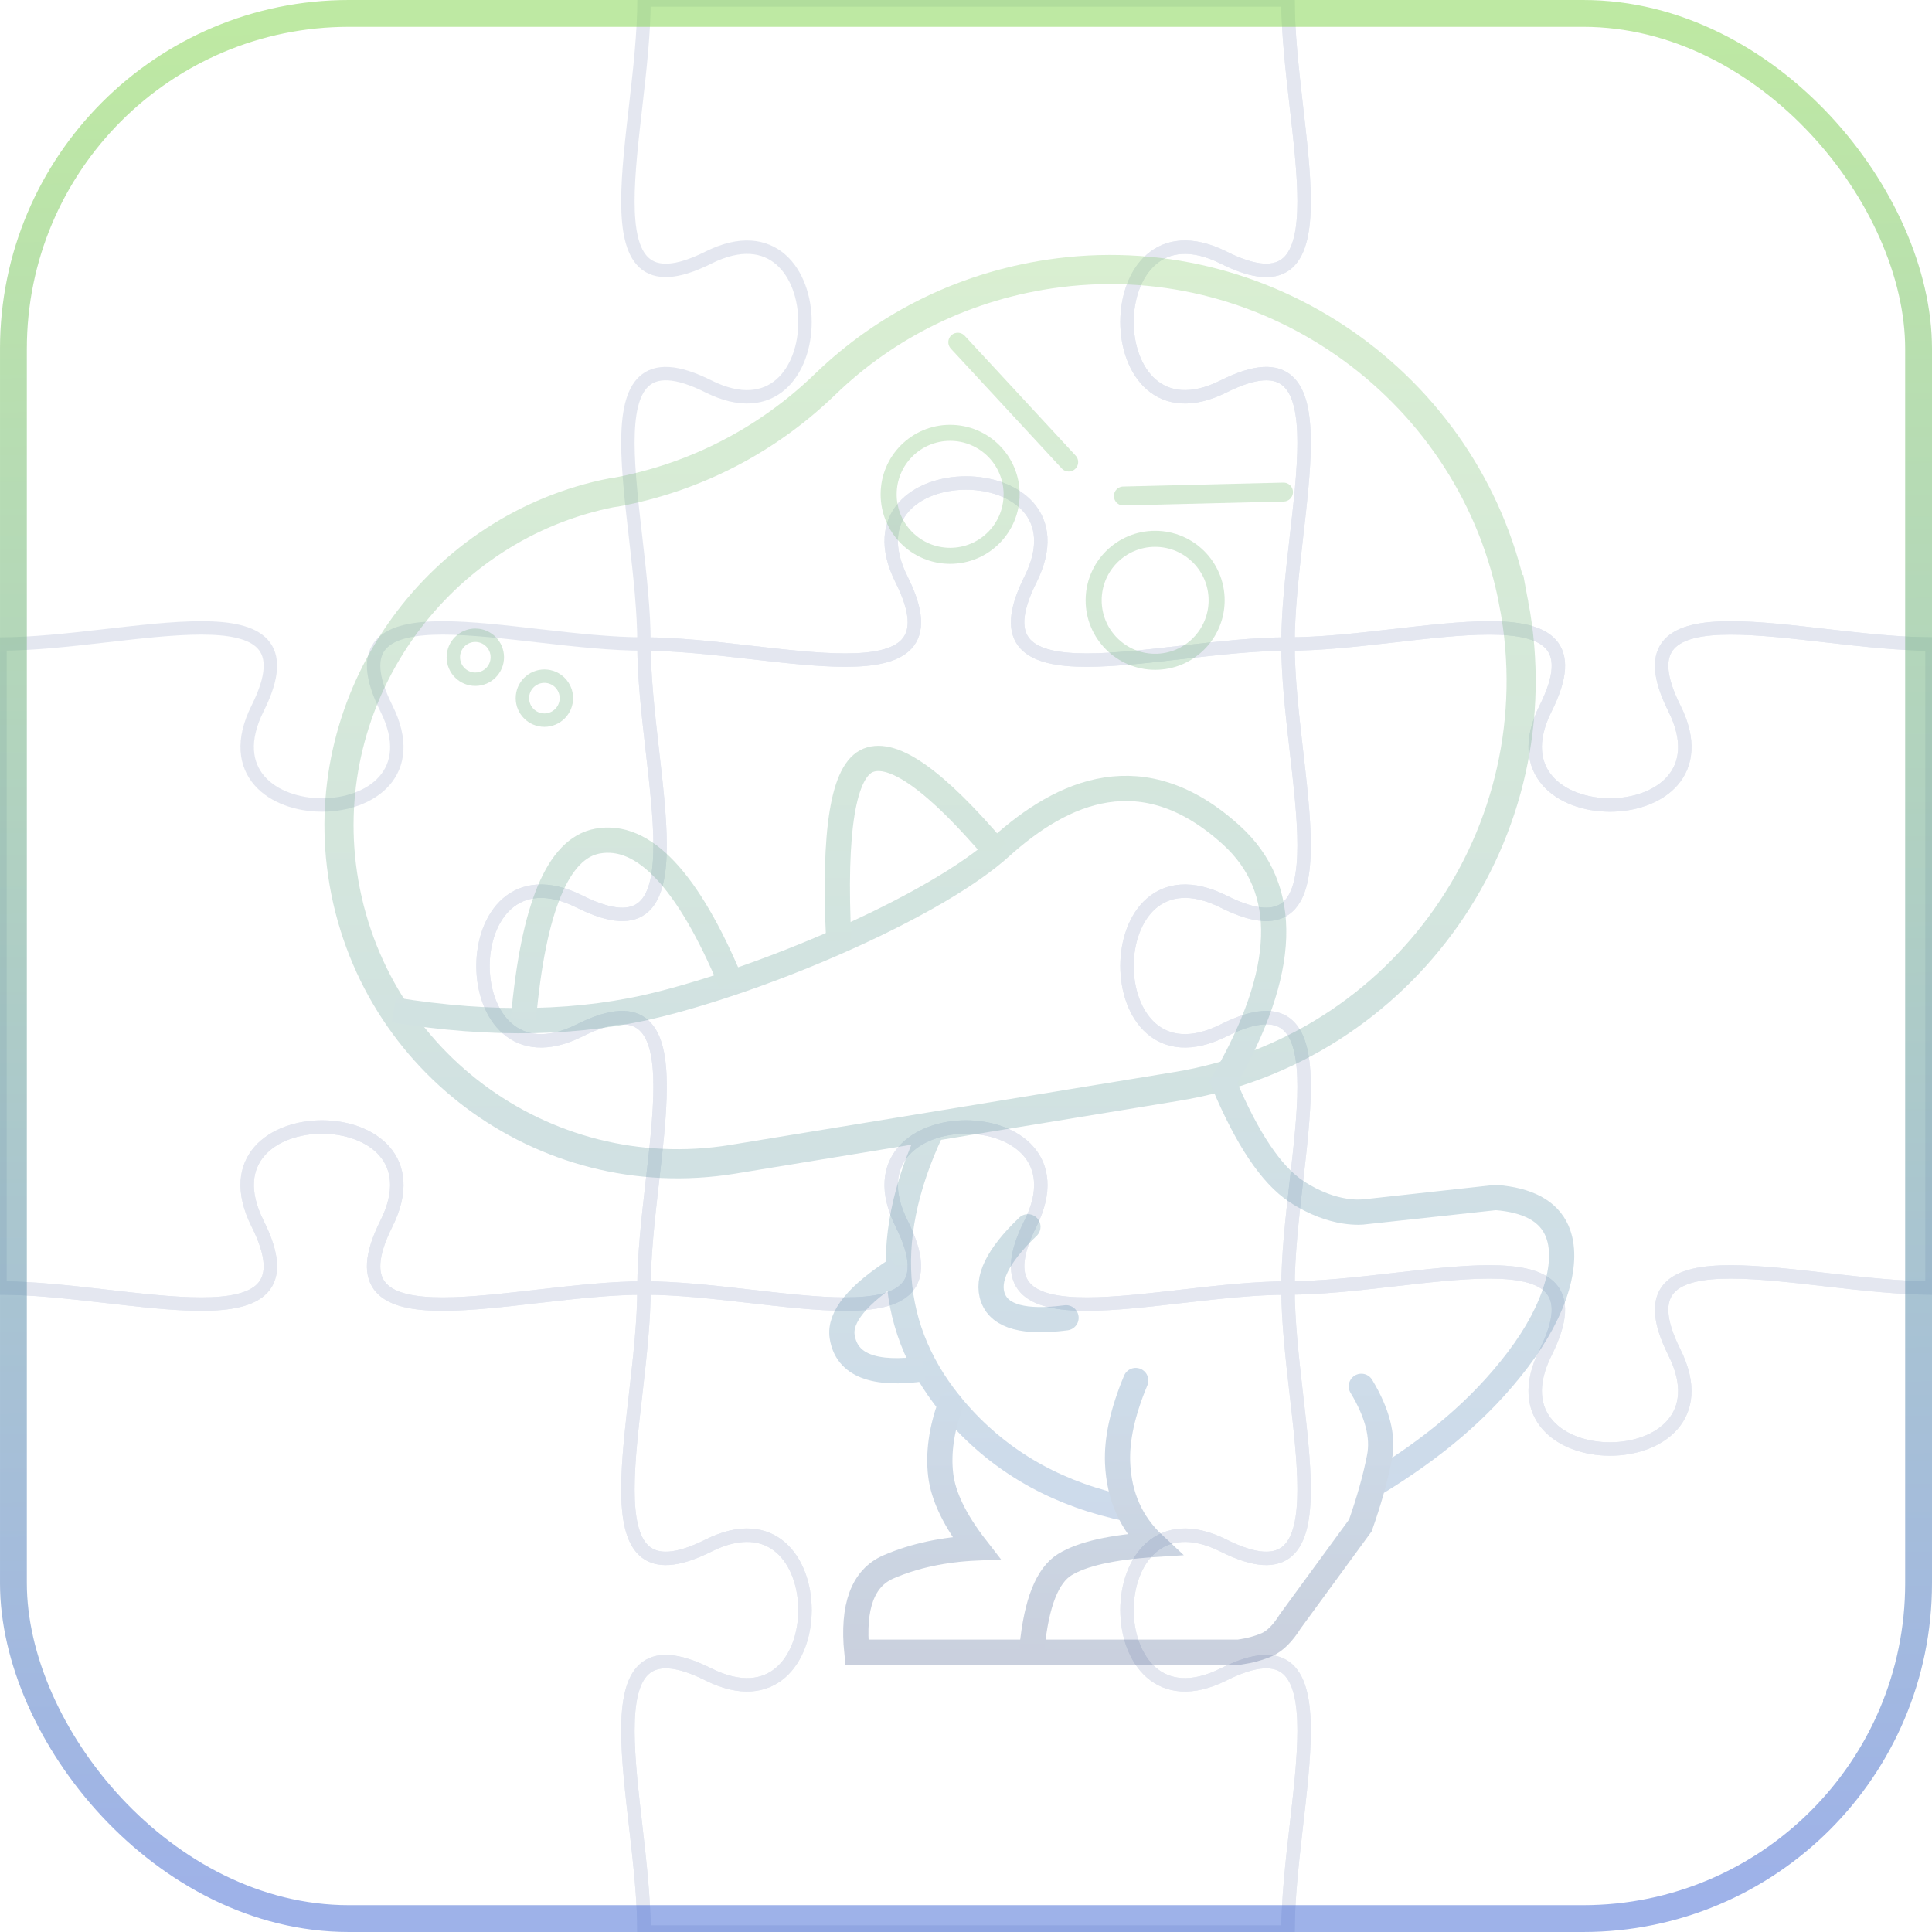 <svg id="etmRpijM10J1" xmlns="http://www.w3.org/2000/svg" xmlns:xlink="http://www.w3.org/1999/xlink" viewBox="0 0 288 288" shape-rendering="geometricPrecision" text-rendering="geometricPrecision" width="288" height="288"><defs><linearGradient id="etmRpijM10J12-stroke" x1="0.5" y1="0" x2="0.5" y2="1" spreadMethod="pad" gradientUnits="objectBoundingBox" gradientTransform="translate(0 0)"><stop id="etmRpijM10J12-stroke-0" offset="0%" stop-color="#76c559"/><stop id="etmRpijM10J12-stroke-1" offset="100%" stop-color="#58919b"/></linearGradient><linearGradient id="etmRpijM10J13-stroke" x1="0.5" y1="0" x2="0.5" y2="1" spreadMethod="pad" gradientUnits="objectBoundingBox" gradientTransform="translate(0 0)"><stop id="etmRpijM10J13-stroke-0" offset="0%" stop-color="#64a681"/><stop id="etmRpijM10J13-stroke-1" offset="100%" stop-color="#4b7cb6"/></linearGradient><linearGradient id="etmRpijM10J14-stroke" x1="0.5" y1="0" x2="0.5" y2="1" spreadMethod="pad" gradientUnits="objectBoundingBox" gradientTransform="translate(0 0)"><stop id="etmRpijM10J14-stroke-0" offset="0%" stop-color="#64a680"/><stop id="etmRpijM10J14-stroke-1" offset="100%" stop-color="#5e9c8d"/></linearGradient><linearGradient id="etmRpijM10J15-stroke" x1="90.417" y1="124.131" x2="90.417" y2="152.452" spreadMethod="pad" gradientUnits="userSpaceOnUse" gradientTransform="translate(0 0)"><stop id="etmRpijM10J15-stroke-0" offset="0%" stop-color="#63a483"/><stop id="etmRpijM10J15-stroke-1" offset="100%" stop-color="#5c9893"/></linearGradient><linearGradient id="etmRpijM10J16-stroke" x1="0.5" y1="0" x2="0.5" y2="1" spreadMethod="pad" gradientUnits="objectBoundingBox" gradientTransform="translate(0 0)"><stop id="etmRpijM10J16-stroke-0" offset="0%" stop-color="#599398"/><stop id="etmRpijM10J16-stroke-1" offset="100%" stop-color="#4b7bb8"/></linearGradient><linearGradient id="etmRpijM10J17-stroke" x1="0.5" y1="0" x2="0.5" y2="1" spreadMethod="pad" gradientUnits="objectBoundingBox" gradientTransform="translate(0 0)"><stop id="etmRpijM10J17-stroke-0" offset="0%" stop-color="#4e81b0"/><stop id="etmRpijM10J17-stroke-1" offset="100%" stop-color="#3f5787"/></linearGradient><linearGradient id="etmRpijM10J18-stroke" x1="0.5" y1="0" x2="0.5" y2="1" spreadMethod="pad" gradientUnits="objectBoundingBox" gradientTransform="translate(0 0)"><stop id="etmRpijM10J18-stroke-0" offset="0%" stop-color="#4e81b0"/><stop id="etmRpijM10J18-stroke-1" offset="100%" stop-color="#3f5787"/></linearGradient><linearGradient id="etmRpijM10J19-stroke" x1="0.5" y1="0" x2="0.5" y2="1" spreadMethod="pad" gradientUnits="objectBoundingBox" gradientTransform="translate(0 0)"><stop id="etmRpijM10J19-stroke-0" offset="0%" stop-color="#558da0"/><stop id="etmRpijM10J19-stroke-1" offset="100%" stop-color="#5186aa"/></linearGradient><linearGradient id="etmRpijM10J20-stroke" x1="0.5" y1="0" x2="0.5" y2="1" spreadMethod="pad" gradientUnits="objectBoundingBox" gradientTransform="translate(0 0)"><stop id="etmRpijM10J20-stroke-0" offset="0%" stop-color="#548aa4"/><stop id="etmRpijM10J20-stroke-1" offset="100%" stop-color="#5084ac"/></linearGradient><linearGradient id="etmRpijM10J23-stroke" x1="0.5" y1="0" x2="0.5" y2="1" spreadMethod="pad" gradientUnits="objectBoundingBox" gradientTransform="translate(0 0)"><stop id="etmRpijM10J23-stroke-0" offset="0%" stop-color="#71bd63"/><stop id="etmRpijM10J23-stroke-1" offset="100%" stop-color="#6cb36f"/></linearGradient><linearGradient id="etmRpijM10J24-stroke" x1="0.5" y1="0" x2="0.5" y2="1" spreadMethod="pad" gradientUnits="objectBoundingBox" gradientTransform="translate(0 0)"><stop id="etmRpijM10J24-stroke-0" offset="0%" stop-color="#6db56d"/><stop id="etmRpijM10J24-stroke-1" offset="100%" stop-color="#69af75"/></linearGradient><linearGradient id="etmRpijM10J25-stroke" x1="0.5" y1="0" x2="0.5" y2="1" spreadMethod="pad" gradientUnits="objectBoundingBox" gradientTransform="translate(0 0)"><stop id="etmRpijM10J25-stroke-0" offset="0%" stop-color="#74c15e"/><stop id="etmRpijM10J25-stroke-1" offset="100%" stop-color="#6fb968"/></linearGradient><linearGradient id="etmRpijM10J27-stroke" x1="0.49" y1="0" x2="0.5" y2="0.999" spreadMethod="pad" gradientUnits="objectBoundingBox" gradientTransform="translate(0 0)"><stop id="etmRpijM10J27-stroke-0" offset="0%" stop-color="#7ed348"/><stop id="etmRpijM10J27-stroke-1" offset="100%" stop-color="#3e65d3"/></linearGradient></defs><g opacity="0.4"><path d="M192,0c0,19.2,9.6,48-9.6,38.4s-19.2,28.8,0,19.2s9.6,19.2,9.6,38.4v0c-19.2,0-48,9.6-38.4-9.6s-28.8-19.2-19.2,0-19.2,9.6-38.4,9.6c0-19.2-9.6-48,9.6-38.4s19.2-28.8,0-19.2-9.6-19.2-9.6-38.4h96Z" fill="none" stroke="#bcc4da" stroke-width="2" stroke-miterlimit="1"/><path d="M192,0c0,19.2,9.6,48-9.6,38.4s-19.2,28.8,0,19.2s9.6,19.2,9.6,38.4c19.2,0,48-9.6,38.4,9.6s28.8,19.2,19.2,0s19.2-9.6,38.4-9.6" fill="none" stroke="#bcc4da" stroke-width="2" stroke-miterlimit="1"/><path d="M0,192c19.2,0,48,9.6,38.4-9.6s28.8-19.2,19.2,0s19.2,9.6,38.4,9.6v0c0-19.2,9.6-48-9.6-38.4s-19.2-28.8,0-19.2s9.6-19.2,9.6-38.4c-19.2,0-48-9.6-38.4,9.6s-28.8,19.2-19.2,0-19.2-9.6-38.4-9.6v96Z" fill="none" stroke="#bcc4da" stroke-width="2" stroke-miterlimit="1"/><path d="M192,96c-19.2,0-48,9.6-38.4-9.6s-28.8-19.2-19.2,0-19.2,9.6-38.4,9.6c0,19.2,9.6,48-9.6,38.4s-19.2,28.8,0,19.2s9.6,19.2,9.6,38.4v0c19.2,0,48,9.6,38.4-9.6s28.8-19.2,19.2,0s19.2,9.6,38.4,9.6v0c0-19.2,9.6-48-9.6-38.4s-19.2-28.8,0-19.2s9.6-19.2,9.6-38.4" fill="none" stroke="#bcc4da" stroke-width="2" stroke-miterlimit="1"/><path d="M288,192c-19.2,0-48-9.6-38.4,9.6s-28.8,19.2-19.2,0-19.2-9.6-38.4-9.6c0-19.2,9.6-48-9.6-38.4s-19.2-28.8,0-19.2s9.6-19.2,9.6-38.4c19.2,0,48-9.6,38.4,9.6s28.8,19.2,19.2,0s19.2-9.6,38.4-9.6v96Z" fill="none" stroke="#bcc4da" stroke-width="2" stroke-miterlimit="1"/><path d="M0,192c19.2,0,48,9.6,38.4-9.6s28.8-19.2,19.2,0s19.2,9.6,38.4,9.6c0,19.2-9.6,48,9.6,38.4s19.2,28.8,0,19.2-9.6,19.2-9.6,38.4" fill="none" stroke="#bcc4da" stroke-width="2" stroke-miterlimit="1"/><path d="M192,288h-96c0-19.2-9.6-48,9.6-38.4s19.2-28.8,0-19.2-9.6-19.2-9.6-38.4c19.2,0,48,9.6,38.4-9.6s28.8-19.2,19.2,0s19.2,9.6,38.4,9.6c0,19.2,9.6,48-9.6,38.4s-19.2,28.8,0,19.2s9.6,19.2,9.6,38.4Z" fill="none" stroke="#bcc4da" stroke-width="2" stroke-miterlimit="1"/><path d="M192,288c0-19.2,9.6-48-9.6-38.4s-19.2-28.8,0-19.2s9.6-19.2,9.6-38.4c19.2,0,48-9.6,38.4,9.6s28.8,19.2,19.2,0s19.2-9.6,38.4-9.6" fill="none" stroke="#bcc4da" stroke-width="2" stroke-miterlimit="1"/></g><g transform="matrix(.94 0 0 0.94 8.501 8.594)" opacity="0.28"><path d="M405.5,143.9c8.8,46.9-22.7,91.7-69.6,99.3l-91.4,15c-39,6.3-75.7-20.9-80.5-60.6-4.3-36,20.2-69.7,55.7-76.7.3,0,.6-.1.8-.1c16.3-3,31.2-10.7,43.1-22.2c12.6-12.2,29.2-20.6,48.2-23c44.2-5.6,85.6,24.6,93.7,68.3Z" transform="matrix(.77 0 0 0.77-81.187-24.102)" fill="none" stroke="url(#etmRpijM10J12-stroke)" stroke-width="6"/><path d="M209.358,225.915c8.743-5.39,16.169-11.378,22.278-19.403s8.264-15.81,6.228-20.481q-2.036-4.671-9.702-5.27-20.721,2.276-20.84,2.276c-.12,0-4.791.719-10.78-3.234q-5.989-3.952-11.576-17.316q15.292-26.443,1.274-39.186c-14.018-12.743-26.761-7.009-36.637,1.912s-35.044,20.071-53.841,24.85q-18.796,4.779-42.372.956" transform="translate(0 0)" fill="none" stroke="url(#etmRpijM10J13-stroke)" stroke-width="4"/><path d="M123.971,140.057q-1.282-26.288,4.702-28.638t20.303,14.533" transform="translate(0 0)" fill="none" stroke="url(#etmRpijM10J14-stroke)" stroke-width="4"/><path d="M73.961,152.452q2.351-26.501,11.755-28.211q10.928-1.987,21.158,22.441" transform="translate(0 0)" fill="none" stroke="url(#etmRpijM10J15-stroke)" stroke-width="4"/><path d="M138.589,170.3q-12.423,26.643,5.06,45.544q10.207,11.034,26.271,14.324" fill="none" stroke="url(#etmRpijM10J16-stroke)" stroke-width="4"/><path d="M206.843,210.704q3.833,6.348,2.875,11.259t-3.025,10.794L195.585,247.954q-1.797,2.875-3.713,3.713t-4.432,1.198h-60.605q-1.078-10.899,5.03-13.534t13.894-2.994q-5.03-6.468-5.629-11.618t1.557-11.139" transform="translate(0 0)" fill="none" stroke="url(#etmRpijM10J17-stroke)" stroke-width="4" stroke-linecap="round"/><path d="M171.062,209.961q-3.112,7.446-2.871,13.081.336,7.88,5.743,12.921-9.97.639-14.118,3.192t-5.184,13.08" transform="translate(0-.178)" fill="none" stroke="url(#etmRpijM10J18-stroke)" stroke-width="4" stroke-linecap="round"/><path d="M153.966,185.402q-7.217,6.892-5.527,11.314t11.574,3.121" transform="translate(0 0)" fill="none" stroke="url(#etmRpijM10J19-stroke)" stroke-width="4" stroke-linecap="round"/><path d="M133.354,192.099q-9.493,6.078-8.778,10.728q1.04,6.762,12.939,5.072" transform="translate(-.065 0)" fill="none" stroke="url(#etmRpijM10J20-stroke)" stroke-width="4"/><ellipse rx="4.918" ry="4.918" transform="matrix(.709 0 0 0.709 66.335 95.082)" fill="none" stroke="#69ae76" stroke-width="3"/><ellipse rx="4.918" ry="4.918" transform="matrix(.709 0 0 0.709 77.288 101.572)" fill="none" stroke="#67ab79" stroke-width="3"/><ellipse rx="11.499" ry="11.499" transform="matrix(.848 0 0 0.848 141.632 69.25)" fill="none" stroke="url(#etmRpijM10J23-stroke)" stroke-width="3"/><ellipse rx="11.499" ry="11.499" transform="matrix(.848 0 0 0.848 174.143 86.055)" fill="none" stroke="url(#etmRpijM10J24-stroke)" stroke-width="3"/><path d="M142.845,45.127L160.435,64.131" fill="none" stroke="url(#etmRpijM10J25-stroke)" stroke-width="3" stroke-linecap="round"/><path d="M169.104,69.513l25.394-.622" transform="translate(0 0)" fill="none" stroke="#6eb86a" stroke-width="3" stroke-linecap="round"/></g><rect width="284" height="284" rx="50" ry="50" transform="translate(2 2)" opacity="0.5" fill="none" stroke="url(#etmRpijM10J27-stroke)" stroke-width="4"/></svg>
